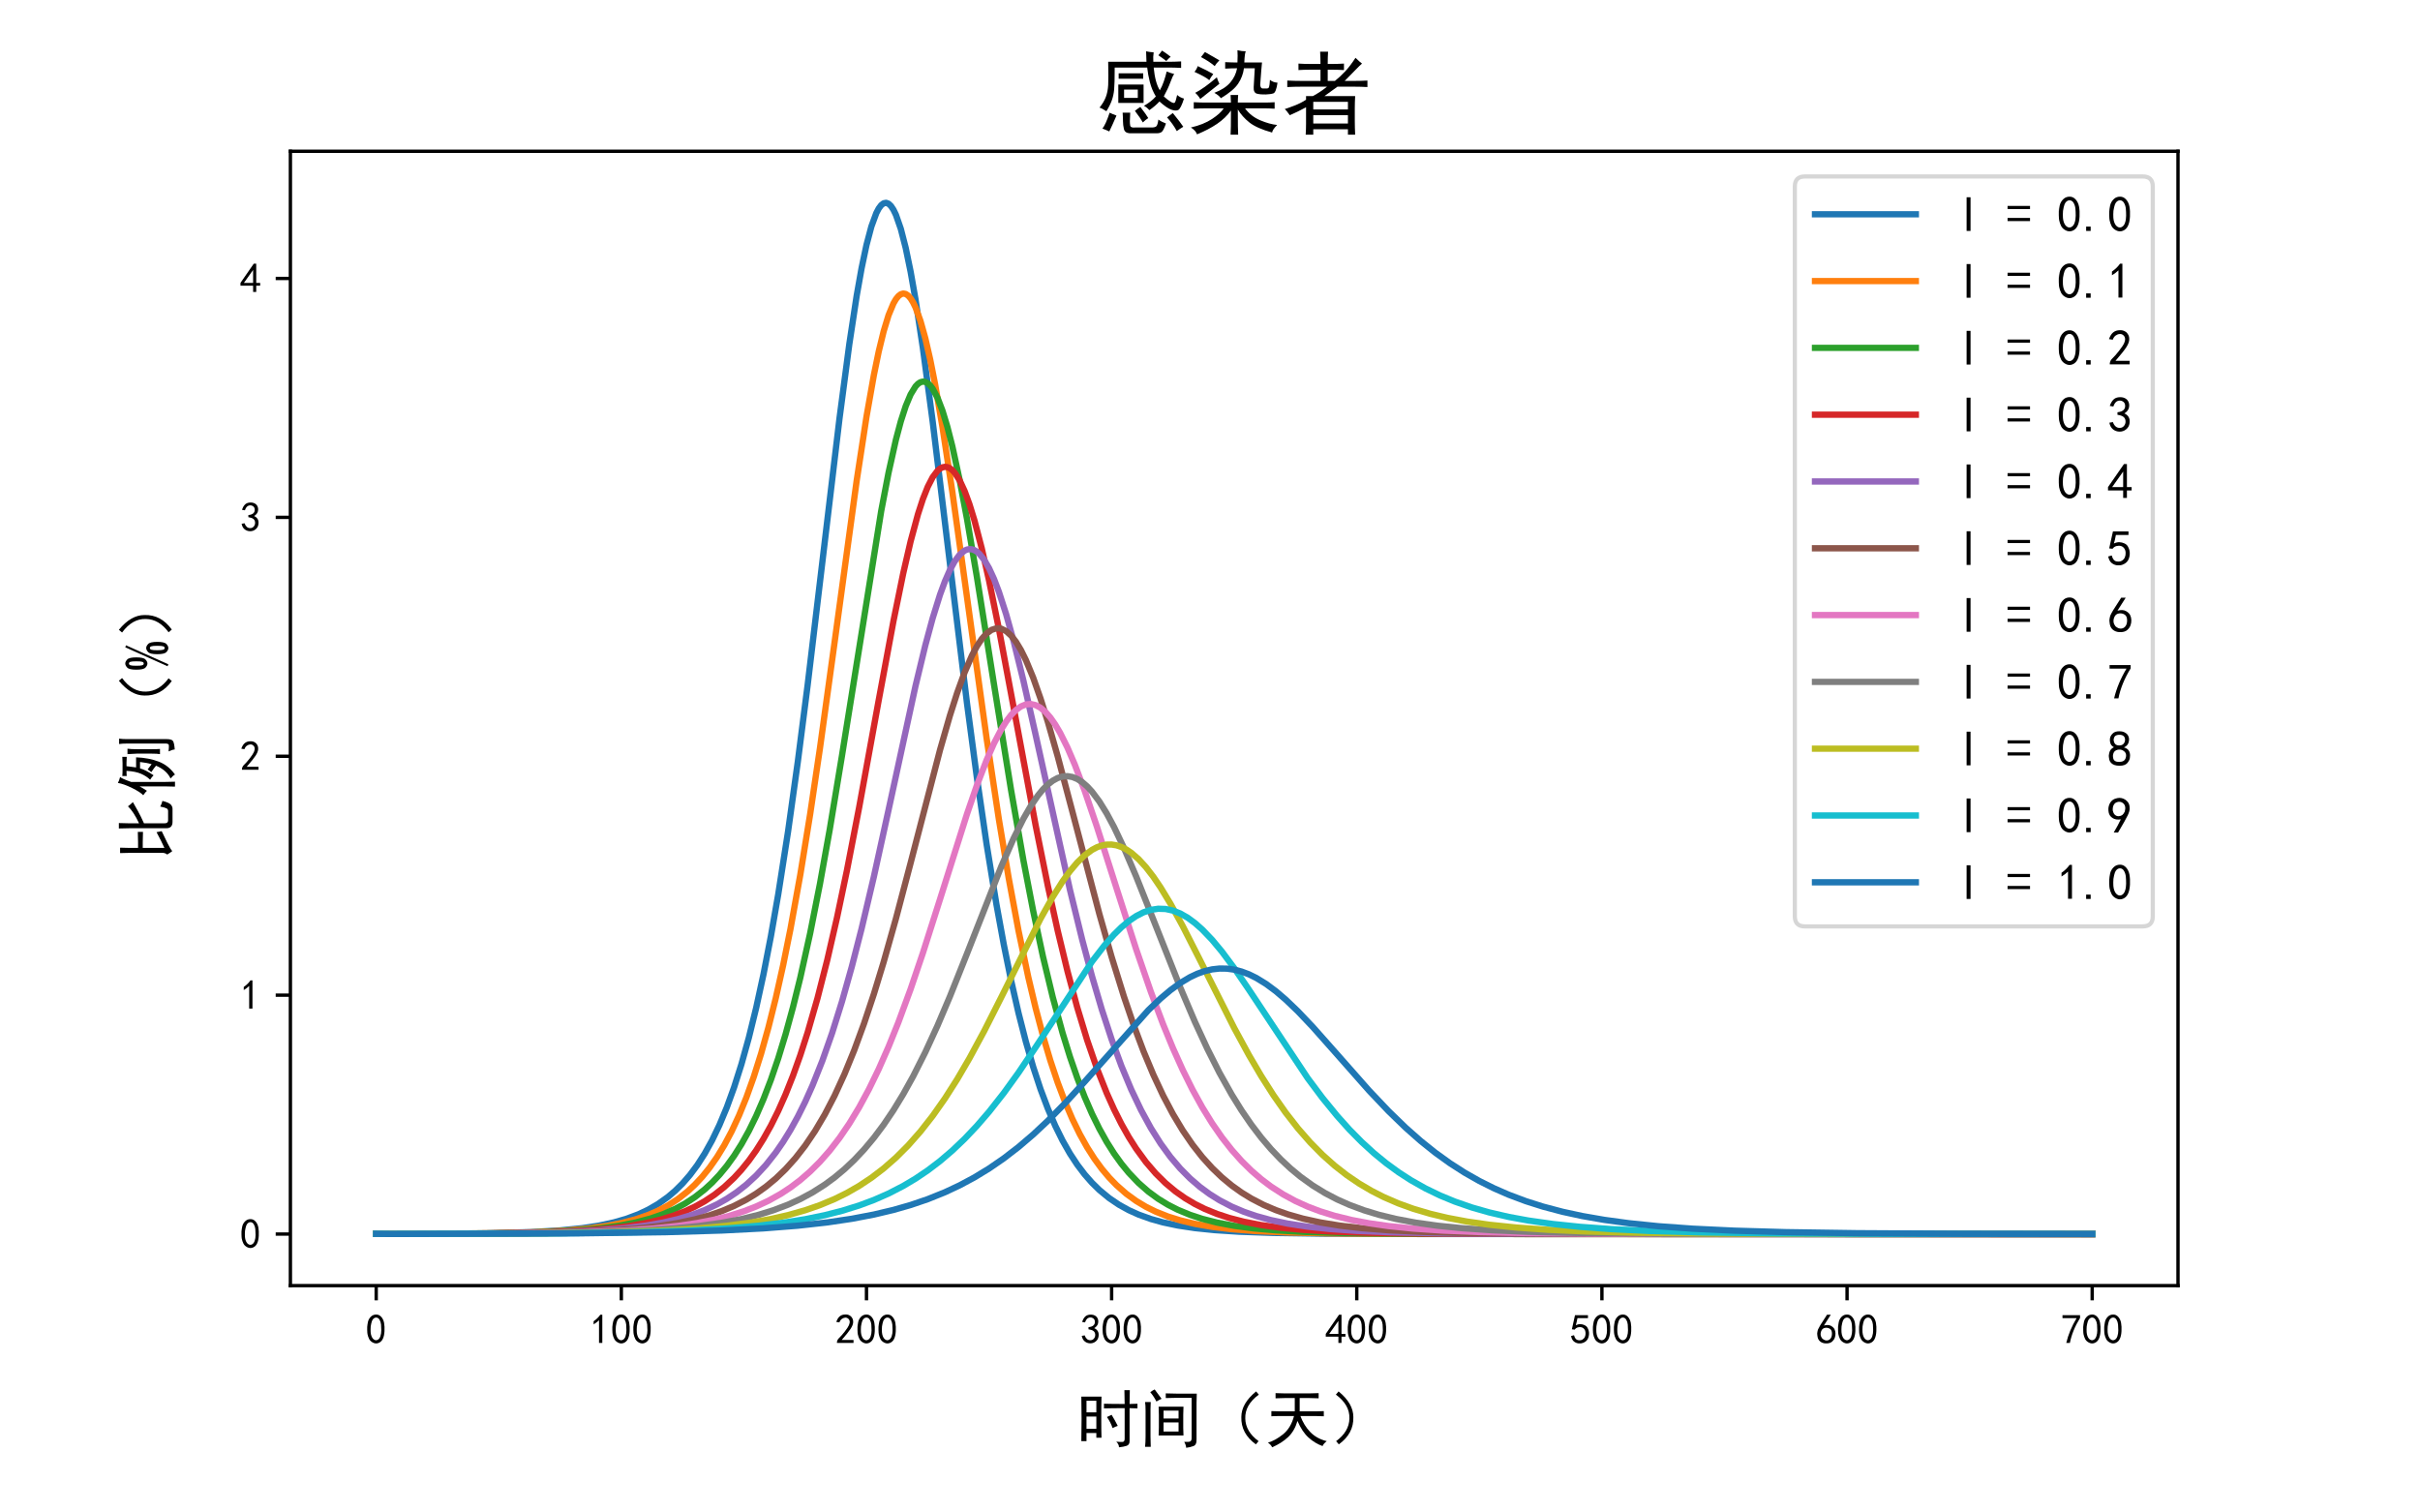 <?xml version="1.0" encoding="utf-8" standalone="no"?>
<!DOCTYPE svg PUBLIC "-//W3C//DTD SVG 1.1//EN"
  "http://www.w3.org/Graphics/SVG/1.1/DTD/svg11.dtd">
<!-- Created with matplotlib (https://matplotlib.org/) -->
<svg height="360pt" version="1.1" viewBox="0 0 576 360" width="576pt" xmlns="http://www.w3.org/2000/svg" xmlns:xlink="http://www.w3.org/1999/xlink">
 <defs>
  <style type="text/css">
*{stroke-linecap:butt;stroke-linejoin:round;}
  </style>
 </defs>
 <g id="figure_1">
  <g id="patch_1">
   <path d="M 0 360 
L 576 360 
L 576 0 
L 0 0 
z
" style="fill:#ffffff;"/>
  </g>
  <g id="axes_1">
   <g id="patch_2">
    <path d="M 69.12 306 
L 518.4 306 
L 518.4 36 
L 69.12 36 
z
" style="fill:#ffffff;"/>
   </g>
   <g id="matplotlib.axis_1">
    <g id="xtick_1">
     <g id="line2d_1">
      <defs>
       <path d="M 0 0 
L 0 3.5 
" id="mc5382dcbe6" style="stroke:#000000;stroke-width:0.8;"/>
      </defs>
      <g>
       <use style="stroke:#000000;stroke-width:0.8;" x="89.542" xlink:href="#mc5382dcbe6" y="306"/>
      </g>
     </g>
     <g id="text_1">
      <!-- 0 -->
      <defs>
       <path d="M 3.125 29.297 
Q 3.906 50 6.438 56.047 
Q 8.984 62.109 13.672 66.016 
Q 18.359 69.922 25.188 69.922 
Q 32.031 69.922 37.109 64.25 
Q 42.188 58.594 43.75 50 
Q 45.312 41.406 44.719 30.266 
Q 44.141 19.141 40.812 12.109 
Q 37.5 5.078 30.859 2.344 
Q 24.219 -0.391 17.578 2.922 
Q 10.938 6.25 8.203 11.719 
Q 5.469 17.188 4.297 23.234 
Q 3.125 29.297 3.906 50 
z
M 12.891 52.734 
Q 10.547 31.25 12.5 22.844 
Q 14.453 14.453 18.938 10.938 
Q 23.438 7.422 28.125 9.562 
Q 32.812 11.719 34.953 18.156 
Q 37.109 24.609 37.109 32.219 
Q 37.109 39.844 36.516 46.094 
Q 35.938 52.344 33 57.422 
Q 30.078 62.5 25.188 62.688 
Q 20.312 62.891 16.594 57.812 
Q 12.891 52.734 10.547 31.25 
z
" id="SimHei-48"/>
      </defs>
      <g transform="translate(87.042 319.875)scale(0.1 -0.1)">
       <use xlink:href="#SimHei-48"/>
      </g>
     </g>
    </g>
    <g id="xtick_2">
     <g id="line2d_2">
      <g>
       <use style="stroke:#000000;stroke-width:0.8;" x="147.89" xlink:href="#mc5382dcbe6" y="306"/>
      </g>
     </g>
     <g id="text_2">
      <!-- 100 -->
      <defs>
       <path d="M 21.875 56.25 
Q 16.797 51.172 8.984 46.484 
L 8.984 53.906 
Q 18.75 60.547 25 69.531 
L 29.688 69.531 
L 29.688 2.344 
L 21.875 2.344 
z
" id="SimHei-49"/>
      </defs>
      <g transform="translate(140.39 319.875)scale(0.1 -0.1)">
       <use xlink:href="#SimHei-49"/>
       <use x="50" xlink:href="#SimHei-48"/>
       <use x="100" xlink:href="#SimHei-48"/>
      </g>
     </g>
    </g>
    <g id="xtick_3">
     <g id="line2d_3">
      <g>
       <use style="stroke:#000000;stroke-width:0.8;" x="206.238" xlink:href="#mc5382dcbe6" y="306"/>
      </g>
     </g>
     <g id="text_3">
      <!-- 200 -->
      <defs>
       <path d="M 4.688 3.906 
Q 5.078 9.766 10.156 14.453 
Q 15.234 19.141 23.047 29.094 
Q 30.859 39.062 33.203 44.531 
Q 35.547 50 34.953 53.906 
Q 34.375 57.812 31.25 60.344 
Q 28.125 62.891 24.016 62.5 
Q 19.922 62.109 16.203 59.375 
Q 12.5 56.641 10.547 51.172 
L 3.125 52.344 
Q 6.25 61.328 11.125 65.422 
Q 16.016 69.531 22.656 69.922 
Q 26.562 70.312 29.688 69.719 
Q 32.812 69.141 36.125 66.984 
Q 39.453 64.844 41.594 60.547 
Q 43.75 56.25 43.156 50.188 
Q 42.578 44.141 37.109 35.734 
Q 31.641 27.344 16.016 9.375 
L 44.141 9.375 
L 44.141 2.344 
L 4.688 2.344 
z
" id="SimHei-50"/>
      </defs>
      <g transform="translate(198.738 319.875)scale(0.1 -0.1)">
       <use xlink:href="#SimHei-50"/>
       <use x="50" xlink:href="#SimHei-48"/>
       <use x="100" xlink:href="#SimHei-48"/>
      </g>
     </g>
    </g>
    <g id="xtick_4">
     <g id="line2d_4">
      <g>
       <use style="stroke:#000000;stroke-width:0.8;" x="264.586" xlink:href="#mc5382dcbe6" y="306"/>
      </g>
     </g>
     <g id="text_4">
      <!-- 300 -->
      <defs>
       <path d="M 3.906 19.141 
L 10.938 20.312 
Q 12.5 15.234 16.016 11.906 
Q 19.531 8.594 24.797 8.781 
Q 30.078 8.984 33.203 13.078 
Q 36.328 17.188 35.938 22.453 
Q 35.547 27.734 31.828 30.656 
Q 28.125 33.594 19.922 34.766 
L 19.922 39.844 
Q 28.125 40.625 31.828 44.141 
Q 35.547 47.656 35.156 53.312 
Q 34.766 58.984 30.078 61.516 
Q 25.391 64.062 20.109 62.109 
Q 14.844 60.156 11.719 51.172 
L 4.688 52.344 
Q 7.031 59.375 11.125 64.062 
Q 15.234 68.75 22.266 69.531 
Q 29.297 70.312 34.562 67.766 
Q 39.844 65.234 41.984 59.953 
Q 44.141 54.688 42.578 48.438 
Q 41.016 42.188 33.594 37.5 
Q 39.062 35.156 41.984 30.469 
Q 44.922 25.781 43.938 18.156 
Q 42.969 10.547 37.109 5.859 
Q 31.25 1.172 23.828 1.359 
Q 16.406 1.562 10.938 6.047 
Q 5.469 10.547 3.906 19.141 
z
" id="SimHei-51"/>
      </defs>
      <g transform="translate(257.086 319.875)scale(0.1 -0.1)">
       <use xlink:href="#SimHei-51"/>
       <use x="50" xlink:href="#SimHei-48"/>
       <use x="100" xlink:href="#SimHei-48"/>
      </g>
     </g>
    </g>
    <g id="xtick_5">
     <g id="line2d_5">
      <g>
       <use style="stroke:#000000;stroke-width:0.8;" x="322.934" xlink:href="#mc5382dcbe6" y="306"/>
      </g>
     </g>
     <g id="text_5">
      <!-- 400 -->
      <defs>
       <path d="M 31.25 17.188 
L 1.172 17.188 
L 1.172 23.828 
L 32.812 69.531 
L 38.672 69.531 
L 38.672 23.828 
L 48.047 23.828 
L 48.047 17.188 
L 38.672 17.188 
L 38.672 2.344 
L 31.25 2.344 
z
M 31.25 23.828 
L 31.25 54.688 
L 9.375 23.828 
z
" id="SimHei-52"/>
      </defs>
      <g transform="translate(315.434 319.875)scale(0.1 -0.1)">
       <use xlink:href="#SimHei-52"/>
       <use x="50" xlink:href="#SimHei-48"/>
       <use x="100" xlink:href="#SimHei-48"/>
      </g>
     </g>
    </g>
    <g id="xtick_6">
     <g id="line2d_6">
      <g>
       <use style="stroke:#000000;stroke-width:0.8;" x="381.282" xlink:href="#mc5382dcbe6" y="306"/>
      </g>
     </g>
     <g id="text_6">
      <!-- 500 -->
      <defs>
       <path d="M 8.594 20.703 
Q 11.328 10.156 17.969 8.984 
Q 24.609 7.812 28.703 10.344 
Q 32.812 12.891 34.562 16.984 
Q 36.328 21.094 36.125 26.172 
Q 35.938 31.25 33.391 34.766 
Q 30.859 38.281 26.953 39.453 
Q 23.047 40.625 18.156 39.453 
Q 13.281 38.281 10.156 33.984 
L 3.516 34.766 
Q 4.297 37.109 10.938 68.359 
L 41.797 68.359 
L 41.797 61.328 
L 16.797 61.328 
Q 14.844 50.781 12.891 44.531 
Q 18.75 47.266 23.828 47.062 
Q 28.906 46.875 33.594 44.719 
Q 38.281 42.578 40.422 38.859 
Q 42.578 35.156 43.547 31.438 
Q 44.531 27.734 44.328 23.438 
Q 44.141 19.141 42.578 14.641 
Q 41.016 10.156 37.891 7.219 
Q 34.766 4.297 30.266 2.531 
Q 25.781 0.781 19.922 1.172 
Q 14.062 1.562 8.781 5.469 
Q 3.516 9.375 1.562 18.75 
z
" id="SimHei-53"/>
      </defs>
      <g transform="translate(373.782 319.875)scale(0.1 -0.1)">
       <use xlink:href="#SimHei-53"/>
       <use x="50" xlink:href="#SimHei-48"/>
       <use x="100" xlink:href="#SimHei-48"/>
      </g>
     </g>
    </g>
    <g id="xtick_7">
     <g id="line2d_7">
      <g>
       <use style="stroke:#000000;stroke-width:0.8;" x="439.63" xlink:href="#mc5382dcbe6" y="306"/>
      </g>
     </g>
     <g id="text_7">
      <!-- 600 -->
      <defs>
       <path d="M 3.516 19.531 
Q 4.297 30.859 6.047 34.766 
Q 7.812 38.672 11.328 44.531 
L 27.344 69.531 
L 36.328 69.531 
L 19.922 43.75 
Q 30.469 46.484 36.719 42.969 
Q 42.969 39.453 45.109 34.953 
Q 47.266 30.469 47.453 25.188 
Q 47.656 19.922 45.891 14.844 
Q 44.141 9.766 39.641 5.656 
Q 35.156 1.562 27.141 1.172 
Q 19.141 0.781 13.469 4.094 
Q 7.812 7.422 5.656 13.469 
Q 3.516 19.531 4.297 30.859 
z
M 12.5 16.016 
Q 19.531 8.594 25.391 8.203 
Q 31.25 7.812 35.156 12.109 
Q 39.062 16.406 39.062 24.609 
Q 39.062 32.812 34.172 35.938 
Q 29.297 39.062 23.234 38.281 
Q 17.188 37.5 14.453 32.422 
Q 11.719 27.344 12.109 21.672 
Q 12.5 16.016 19.531 8.594 
z
" id="SimHei-54"/>
      </defs>
      <g transform="translate(432.13 319.875)scale(0.1 -0.1)">
       <use xlink:href="#SimHei-54"/>
       <use x="50" xlink:href="#SimHei-48"/>
       <use x="100" xlink:href="#SimHei-48"/>
      </g>
     </g>
    </g>
    <g id="xtick_8">
     <g id="line2d_8">
      <g>
       <use style="stroke:#000000;stroke-width:0.8;" x="497.978" xlink:href="#mc5382dcbe6" y="306"/>
      </g>
     </g>
     <g id="text_8">
      <!-- 700 -->
      <defs>
       <path d="M 13.281 2.344 
Q 20.312 32.031 37.891 61.328 
L 4.297 61.328 
L 4.297 68.359 
L 46.094 68.359 
L 46.094 61.719 
Q 27.734 32.031 21.875 2.344 
L 13.281 2.344 
z
" id="SimHei-55"/>
      </defs>
      <g transform="translate(490.478 319.875)scale(0.1 -0.1)">
       <use xlink:href="#SimHei-55"/>
       <use x="50" xlink:href="#SimHei-48"/>
       <use x="100" xlink:href="#SimHei-48"/>
      </g>
     </g>
    </g>
    <g id="text_9">
     <!-- 时间（天） -->
     <defs>
      <path d="M 39.453 71.484 
Q 39.062 57.422 39.062 37.5 
Q 39.062 17.578 39.453 6.25 
L 31.25 6.25 
L 31.25 13.672 
L 15.625 13.672 
L 15.625 0.781 
L 7.422 0.781 
Q 7.812 18.75 7.812 36.719 
Q 7.812 55.078 7.422 71.484 
L 39.453 71.484 
z
M 76.172 59.766 
Q 76.172 71.484 75.781 81.641 
L 84.375 81.641 
Q 83.984 71.484 83.984 59.766 
Q 89.844 59.766 96.484 60.156 
L 96.484 52.734 
Q 89.844 53.125 83.984 53.125 
L 83.984 0.781 
Q 83.984 -5.078 79.297 -6.641 
Q 74.609 -8.203 67.188 -8.984 
Q 67.188 -4.297 62.891 0 
Q 70.312 -0.781 73.234 -0.391 
Q 76.172 0 76.172 4.688 
L 76.172 53.125 
Q 56.641 53.125 43.359 52.734 
L 43.359 60.156 
Q 55.859 59.766 76.172 59.766 
z
M 31.25 20.312 
L 31.25 39.844 
L 15.625 39.844 
L 15.625 20.312 
z
M 31.25 46.484 
L 31.25 64.844 
L 15.625 64.844 
L 15.625 46.484 
z
M 55.469 42.578 
Q 60.547 34.375 65.234 25 
Q 61.328 23.828 57.031 21.484 
Q 53.906 30.859 48.047 39.062 
Q 51.562 40.625 55.469 42.578 
z
" id="SimHei-26102"/>
      <path d="M 69.531 55.469 
Q 69.141 48.047 69.141 42.578 
L 69.141 21.875 
Q 69.141 16.797 69.531 9.766 
L 30.078 9.766 
Q 30.469 16.797 30.469 22.266 
L 30.469 42.578 
Q 30.469 48.047 30.078 55.469 
L 69.531 55.469 
z
M 90.625 76.172 
Q 90.234 68.75 90.234 61.328 
L 90.234 3.906 
Q 90.625 -5.078 85.344 -7.031 
Q 80.078 -8.984 73.828 -9.766 
Q 73.438 -5.078 70.703 -0.391 
Q 78.125 -0.781 80.266 0.391 
Q 82.422 1.562 82.422 5.469 
L 82.422 69.531 
L 58.984 69.531 
Q 49.609 69.531 41.406 69.141 
L 41.406 76.562 
Q 49.609 76.172 58.984 76.172 
z
M 8.594 -8.203 
Q 9.375 -0.391 9.375 8.203 
L 9.375 49.219 
Q 9.375 57.422 8.594 62.891 
L 17.578 62.891 
Q 17.188 57.031 17.188 51.562 
L 17.188 7.812 
Q 17.188 0 17.578 -8.203 
z
M 61.719 16.016 
L 61.719 30.469 
L 37.891 30.469 
L 37.891 16.016 
z
M 61.719 36.719 
L 61.719 49.219 
L 37.891 49.219 
L 37.891 36.719 
z
M 23.828 82.812 
Q 27.344 78.125 34.766 67.969 
Q 30.469 66.016 26.562 63.672 
Q 22.656 71.484 16.797 78.516 
Q 21.094 81.641 23.828 82.812 
z
" id="SimHei-38388"/>
      <path d="M 84.766 79.688 
L 89.062 74.609 
Q 66.797 58.203 67.578 36.719 
Q 67.969 16.016 88.672 0.781 
L 84.375 -4.297 
Q 60.547 12.891 61.328 39.062 
Q 61.328 60.547 84.766 79.688 
z
" id="SimHei-65288"/>
      <path d="M 69.922 76.562 
Q 76.953 76.562 83.984 76.953 
L 83.984 68.75 
Q 76.953 69.141 69.922 69.141 
L 53.906 69.141 
L 53.906 48.047 
L 78.906 48.047 
Q 86.328 48.047 92.188 48.438 
L 92.188 40.234 
Q 86.719 40.625 79.297 40.625 
L 55.078 40.625 
Q 60.547 25.781 70.703 15.234 
Q 80.859 4.688 96.875 0.781 
Q 91.406 -3.516 90.234 -7.031 
Q 78.125 -2.734 67.969 6.438 
Q 57.812 15.625 50.391 32.812 
Q 45.703 16.797 35.547 7.219 
Q 25.391 -2.344 10.156 -8.984 
Q 8.594 -5.078 3.516 -1.562 
Q 14.844 1.562 27.344 11.516 
Q 39.844 21.484 44.922 40.625 
L 23.438 40.625 
Q 14.844 40.625 8.984 40.234 
L 8.984 48.438 
Q 15.234 48.047 23.438 48.047 
L 46.094 48.047 
L 46.094 69.141 
L 29.688 69.141 
Q 21.484 69.141 15.625 68.75 
L 15.625 76.953 
Q 21.875 76.562 29.688 76.562 
z
" id="SimHei-22825"/>
      <path d="M 15.625 79.688 
Q 39.062 60.547 39.062 39.062 
Q 39.844 12.891 16.016 -4.297 
L 11.719 0.781 
Q 32.422 16.016 32.812 36.719 
Q 33.594 58.203 11.328 74.609 
L 15.625 79.688 
z
" id="SimHei-65289"/>
     </defs>
     <g transform="translate(256.26 343.137)scale(0.15 -0.15)">
      <use xlink:href="#SimHei-26102"/>
      <use x="100" xlink:href="#SimHei-38388"/>
      <use x="200" xlink:href="#SimHei-65288"/>
      <use x="300" xlink:href="#SimHei-22825"/>
      <use x="400" xlink:href="#SimHei-65289"/>
     </g>
    </g>
   </g>
   <g id="matplotlib.axis_2">
    <g id="ytick_1">
     <g id="line2d_9">
      <defs>
       <path d="M 0 0 
L -3.5 0 
" id="m0f8a2dc949" style="stroke:#000000;stroke-width:0.8;"/>
      </defs>
      <g>
       <use style="stroke:#000000;stroke-width:0.8;" x="69.12" xlink:href="#m0f8a2dc949" y="293.727"/>
      </g>
     </g>
     <g id="text_10">
      <!-- 0 -->
      <g transform="translate(57.12 297.165)scale(0.1 -0.1)">
       <use xlink:href="#SimHei-48"/>
      </g>
     </g>
    </g>
    <g id="ytick_2">
     <g id="line2d_10">
      <g>
       <use style="stroke:#000000;stroke-width:0.8;" x="69.12" xlink:href="#m0f8a2dc949" y="236.865"/>
      </g>
     </g>
     <g id="text_11">
      <!-- 1 -->
      <g transform="translate(57.12 240.303)scale(0.1 -0.1)">
       <use xlink:href="#SimHei-49"/>
      </g>
     </g>
    </g>
    <g id="ytick_3">
     <g id="line2d_11">
      <g>
       <use style="stroke:#000000;stroke-width:0.8;" x="69.12" xlink:href="#m0f8a2dc949" y="180.003"/>
      </g>
     </g>
     <g id="text_12">
      <!-- 2 -->
      <g transform="translate(57.12 183.441)scale(0.1 -0.1)">
       <use xlink:href="#SimHei-50"/>
      </g>
     </g>
    </g>
    <g id="ytick_4">
     <g id="line2d_12">
      <g>
       <use style="stroke:#000000;stroke-width:0.8;" x="69.12" xlink:href="#m0f8a2dc949" y="123.141"/>
      </g>
     </g>
     <g id="text_13">
      <!-- 3 -->
      <g transform="translate(57.12 126.578)scale(0.1 -0.1)">
       <use xlink:href="#SimHei-51"/>
      </g>
     </g>
    </g>
    <g id="ytick_5">
     <g id="line2d_13">
      <g>
       <use style="stroke:#000000;stroke-width:0.8;" x="69.12" xlink:href="#m0f8a2dc949" y="66.279"/>
      </g>
     </g>
     <g id="text_14">
      <!-- 4 -->
      <g transform="translate(57.12 69.716)scale(0.1 -0.1)">
       <use xlink:href="#SimHei-52"/>
      </g>
     </g>
    </g>
    <g id="text_15">
     <!-- 比例（%） -->
     <defs>
      <path d="M 58.984 79.688 
Q 58.594 71.484 58.594 64.062 
L 58.594 47.656 
Q 76.953 56.25 85.547 65.234 
Q 88.672 60.938 92.188 57.422 
Q 87.5 54.688 78.703 49.797 
Q 69.922 44.922 58.594 39.844 
L 58.594 7.031 
Q 58.594 1.562 63.281 1.562 
L 78.125 1.562 
Q 80.859 1.562 82.219 3.906 
Q 83.594 6.25 85.156 14.062 
Q 88.281 12.109 94.141 10.547 
Q 91.406 0 88.281 -2.734 
Q 85.156 -5.469 81.641 -5.469 
L 60.938 -5.469 
Q 50.781 -5.469 50.781 4.297 
L 50.781 62.5 
Q 50.781 71.094 50.391 79.688 
L 58.984 79.688 
z
M 19.922 77.734 
Q 19.531 71.484 19.531 62.5 
L 19.531 49.219 
L 28.906 49.219 
Q 36.328 49.219 44.922 49.609 
L 44.922 41.406 
Q 36.328 41.797 28.906 41.797 
L 19.531 41.797 
L 19.531 7.422 
Q 25.781 10.156 30.656 12.688 
Q 35.547 15.234 44.531 19.922 
Q 45.312 14.844 46.094 11.719 
Q 37.109 7.422 27.531 2.734 
Q 17.969 -1.953 14.453 -5.078 
Q 11.719 -1.562 8.984 3.125 
Q 10.938 4.688 11.719 9.375 
L 11.719 61.719 
Q 11.719 71.094 11.328 77.734 
L 19.922 77.734 
z
" id="SimHei-27604"/>
      <path d="M 53.906 73.828 
Q 59.766 73.828 64.062 74.219 
L 64.062 67.188 
Q 59.766 67.578 54.688 67.578 
L 49.219 67.578 
Q 48.828 62.891 47.266 52.344 
L 63.281 52.344 
Q 62.5 32.031 56.438 16.406 
Q 50.391 0.781 35.938 -9.375 
Q 34.375 -6.25 29.688 -2.344 
Q 42.969 3.906 50 20.703 
Q 46.484 23.828 39.844 28.125 
Q 42.188 31.25 44.141 33.984 
Q 50 29.297 52.344 27.734 
Q 54.688 35.156 55.859 46.094 
L 45.703 46.094 
Q 43.75 37.891 34.766 24.609 
Q 31.641 27.734 27.734 30.078 
Q 33.203 35.547 37.109 44.328 
Q 41.016 53.125 41.797 67.578 
Q 35.938 67.578 33.594 67.188 
L 33.594 74.219 
Q 37.5 73.828 43.75 73.828 
z
M 32.031 77.734 
Q 29.297 74.609 24.219 60.156 
L 24.219 7.422 
Q 24.219 -0.391 24.609 -9.375 
L 16.797 -9.375 
Q 17.188 -1.172 17.188 6.641 
L 17.188 46.875 
Q 14.844 42.188 10.156 35.156 
Q 8.594 37.109 3.125 41.016 
Q 8.203 45.703 14.641 58.781 
Q 21.094 71.875 22.656 81.25 
Q 25.781 79.297 32.031 77.734 
z
M 92.969 79.297 
Q 92.188 74.609 92.188 67.188 
L 92.188 3.906 
Q 92.188 -4.297 89.062 -6.25 
Q 85.938 -8.203 75.781 -8.984 
Q 75.391 -4.688 72.656 0.781 
Q 80.859 0 82.812 0.391 
Q 84.766 0.781 85.156 4.688 
L 85.156 66.797 
Q 85.156 74.219 84.375 79.297 
L 92.969 79.297 
z
M 76.953 66.016 
Q 76.172 60.547 76.172 50.781 
L 76.172 28.125 
Q 76.172 18.75 76.562 14.453 
L 68.359 14.453 
Q 69.141 18.75 69.141 27.734 
L 69.141 51.172 
Q 68.75 60.156 68.359 66.016 
L 76.953 66.016 
z
" id="SimHei-20363"/>
      <path d="M 21.875 51.953 
Q 21.875 40.625 18.547 37.5 
Q 15.234 34.375 12.109 34.375 
Q 8.984 34.375 5.656 37.5 
Q 2.344 40.625 2.344 51.953 
Q 2.344 63.281 5.656 66.406 
Q 8.984 69.531 12.109 69.531 
Q 15.234 69.531 18.547 66.406 
Q 21.875 63.281 21.875 51.953 
z
M 41.016 68.359 
L 10.938 1.172 
L 7.812 2.344 
L 37.891 69.531 
z
M 46.484 18.75 
Q 46.484 7.422 43.156 4.297 
Q 39.844 1.172 36.719 1.172 
Q 33.594 1.172 30.266 4.297 
Q 26.953 7.422 26.953 18.75 
Q 26.953 30.078 30.266 33.203 
Q 33.594 36.328 36.719 36.328 
Q 39.844 36.328 43.156 33.203 
Q 46.484 30.078 46.484 18.75 
z
M 15.625 51.953 
Q 15.625 58.984 14.844 61.328 
Q 14.062 63.672 12.109 63.672 
Q 10.156 63.672 9.375 61.328 
Q 8.594 58.984 8.594 51.953 
Q 8.594 44.922 9.375 42.578 
Q 10.156 40.234 12.109 40.234 
Q 14.062 40.234 14.844 42.578 
Q 15.625 44.922 15.625 51.953 
z
M 40.234 18.75 
Q 40.234 25.781 39.453 28.125 
Q 38.672 30.469 36.719 30.469 
Q 34.766 30.469 33.984 28.125 
Q 33.203 25.781 33.203 18.75 
Q 33.203 11.719 33.984 9.375 
Q 34.766 7.031 36.719 7.031 
Q 38.672 7.031 39.453 9.375 
Q 40.234 11.719 40.234 18.75 
z
" id="SimHei-37"/>
     </defs>
     <g transform="translate(40.245 204.75)rotate(-90)scale(0.15 -0.15)">
      <use xlink:href="#SimHei-27604"/>
      <use x="100" xlink:href="#SimHei-20363"/>
      <use x="200" xlink:href="#SimHei-65288"/>
      <use x="300" xlink:href="#SimHei-37"/>
      <use x="350" xlink:href="#SimHei-65289"/>
     </g>
    </g>
   </g>
   <g id="line2d_14">
    <path clip-path="url(#p549bc0d47b)" d="M 89.542 293.67 
L 93.043 293.706 
L 115.798 293.551 
L 126.301 293.268 
L 133.303 292.86 
L 138.554 292.33 
L 142.639 291.703 
L 146.139 290.948 
L 149.057 290.11 
L 151.974 289.02 
L 154.308 287.919 
L 156.642 286.565 
L 158.976 284.902 
L 160.726 283.41 
L 162.477 281.673 
L 164.227 279.653 
L 165.978 277.306 
L 167.728 274.585 
L 169.479 271.434 
L 171.229 267.796 
L 172.98 263.606 
L 174.73 258.793 
L 176.48 253.286 
L 178.231 247.009 
L 179.981 239.891 
L 181.732 231.863 
L 183.482 222.867 
L 185.233 212.864 
L 187.567 197.936 
L 189.9 181.254 
L 192.234 163.032 
L 195.735 133.755 
L 199.82 99.55 
L 202.154 81.887 
L 203.904 70.398 
L 205.071 63.838 
L 206.238 58.303 
L 207.405 53.903 
L 208.572 50.726 
L 209.155 49.618 
L 209.739 48.837 
L 210.322 48.388 
L 210.906 48.273 
L 211.489 48.491 
L 212.073 49.042 
L 212.656 49.922 
L 213.24 51.126 
L 214.407 54.476 
L 215.574 59.02 
L 216.741 64.662 
L 217.908 71.289 
L 219.658 82.796 
L 221.992 100.342 
L 225.493 129.162 
L 230.161 167.394 
L 232.495 184.94 
L 234.828 200.936 
L 237.162 215.219 
L 238.913 224.785 
L 240.663 233.391 
L 242.414 241.08 
L 244.164 247.908 
L 245.915 253.941 
L 247.665 259.248 
L 249.415 263.897 
L 251.166 267.958 
L 252.916 271.495 
L 254.667 274.567 
L 256.417 277.231 
L 258.168 279.535 
L 259.918 281.527 
L 261.669 283.245 
L 264.002 285.173 
L 266.336 286.751 
L 268.67 288.042 
L 271.004 289.096 
L 273.922 290.145 
L 276.839 290.958 
L 280.34 291.695 
L 284.424 292.312 
L 289.092 292.791 
L 294.927 293.169 
L 303.096 293.457 
L 315.349 293.636 
L 339.271 293.716 
L 464.136 293.727 
L 497.978 293.727 
L 497.978 293.727 
" style="fill:none;stroke:#1f77b4;stroke-linecap:square;stroke-width:1.5;"/>
   </g>
   <g id="line2d_15">
    <path clip-path="url(#p549bc0d47b)" d="M 89.542 293.67 
L 93.043 293.706 
L 116.965 293.55 
L 127.468 293.285 
L 134.47 292.914 
L 139.721 292.443 
L 144.389 291.801 
L 147.89 291.118 
L 151.391 290.194 
L 154.308 289.181 
L 156.642 288.168 
L 158.976 286.933 
L 161.31 285.428 
L 163.644 283.599 
L 165.394 281.974 
L 167.145 280.097 
L 168.895 277.932 
L 170.646 275.438 
L 172.396 272.57 
L 174.146 269.281 
L 175.897 265.516 
L 177.647 261.22 
L 179.398 256.334 
L 181.148 250.799 
L 182.899 244.556 
L 184.649 237.55 
L 186.4 229.736 
L 188.15 221.079 
L 190.484 208.205 
L 192.818 193.849 
L 195.152 178.16 
L 198.653 152.814 
L 203.904 114.413 
L 206.238 99.189 
L 207.988 89.303 
L 209.155 83.649 
L 210.322 78.861 
L 211.489 75.028 
L 212.656 72.219 
L 213.24 71.215 
L 213.823 70.487 
L 214.407 70.035 
L 214.99 69.863 
L 215.574 69.971 
L 216.157 70.358 
L 216.741 71.022 
L 217.324 71.96 
L 217.908 73.165 
L 219.074 76.356 
L 220.241 80.531 
L 221.408 85.611 
L 222.575 91.502 
L 224.326 101.633 
L 226.66 116.975 
L 230.161 142.132 
L 234.828 175.717 
L 237.746 194.991 
L 240.08 208.96 
L 242.414 221.494 
L 244.748 232.565 
L 246.498 239.933 
L 248.249 246.54 
L 249.999 252.432 
L 251.749 257.663 
L 253.5 262.287 
L 255.25 266.362 
L 257.001 269.94 
L 258.751 273.076 
L 260.502 275.816 
L 262.252 278.207 
L 264.002 280.289 
L 265.753 282.099 
L 268.087 284.148 
L 270.421 285.843 
L 272.755 287.242 
L 275.089 288.396 
L 278.006 289.557 
L 280.923 290.467 
L 284.424 291.303 
L 288.509 292.012 
L 293.177 292.573 
L 299.011 293.024 
L 306.597 293.358 
L 317.099 293.576 
L 335.187 293.695 
L 391.201 293.727 
L 497.978 293.727 
L 497.978 293.727 
" style="fill:none;stroke:#ff7f0e;stroke-linecap:square;stroke-width:1.5;"/>
   </g>
   <g id="line2d_16">
    <path clip-path="url(#p549bc0d47b)" d="M 89.542 293.67 
L 93.043 293.706 
L 118.132 293.552 
L 129.218 293.286 
L 136.804 292.898 
L 142.639 292.381 
L 147.306 291.744 
L 151.391 290.947 
L 154.892 290.015 
L 157.809 289.006 
L 160.726 287.727 
L 163.06 286.464 
L 165.394 284.94 
L 167.728 283.106 
L 169.479 281.491 
L 171.229 279.64 
L 172.98 277.521 
L 174.73 275.099 
L 176.48 272.337 
L 178.231 269.193 
L 179.981 265.623 
L 181.732 261.582 
L 183.482 257.022 
L 185.233 251.898 
L 186.983 246.163 
L 188.734 239.778 
L 190.484 232.711 
L 192.818 222.192 
L 195.152 210.42 
L 197.486 197.465 
L 200.403 179.868 
L 209.739 121.642 
L 211.489 112.508 
L 213.24 104.66 
L 214.407 100.28 
L 215.574 96.669 
L 216.741 93.885 
L 217.908 91.978 
L 218.491 91.363 
L 219.074 90.978 
L 219.658 90.825 
L 220.241 90.903 
L 220.825 91.213 
L 221.408 91.752 
L 221.992 92.519 
L 223.159 94.716 
L 224.326 97.764 
L 225.493 101.61 
L 226.66 106.185 
L 228.41 114.25 
L 230.161 123.503 
L 232.495 137.172 
L 236.579 162.842 
L 240.663 188.117 
L 243.581 204.733 
L 245.915 216.816 
L 248.249 227.71 
L 250.582 237.392 
L 252.916 245.893 
L 254.667 251.536 
L 256.417 256.591 
L 258.168 261.101 
L 259.918 265.11 
L 261.669 268.662 
L 263.419 271.802 
L 265.169 274.568 
L 266.92 277.002 
L 268.67 279.139 
L 271.004 281.583 
L 273.338 283.629 
L 275.672 285.338 
L 278.006 286.762 
L 280.34 287.949 
L 283.257 289.155 
L 286.175 290.112 
L 289.676 291.001 
L 293.76 291.768 
L 298.428 292.385 
L 303.679 292.85 
L 310.681 293.23 
L 320.017 293.494 
L 334.604 293.656 
L 366.695 293.722 
L 497.978 293.727 
L 497.978 293.727 
" style="fill:none;stroke:#2ca02c;stroke-linecap:square;stroke-width:1.5;"/>
   </g>
   <g id="line2d_17">
    <path clip-path="url(#p549bc0d47b)" d="M 89.542 293.67 
L 93.043 293.706 
L 119.299 293.555 
L 130.969 293.294 
L 139.138 292.901 
L 144.972 292.416 
L 149.64 291.833 
L 153.725 291.114 
L 157.226 290.286 
L 160.143 289.402 
L 163.06 288.294 
L 165.394 287.21 
L 167.728 285.915 
L 170.062 284.369 
L 172.396 282.528 
L 174.73 280.339 
L 176.48 278.433 
L 178.231 276.27 
L 179.981 273.82 
L 181.732 271.049 
L 183.482 267.925 
L 185.233 264.411 
L 186.983 260.47 
L 188.734 256.067 
L 190.484 251.165 
L 192.234 245.735 
L 194.568 237.629 
L 196.902 228.5 
L 199.236 218.351 
L 201.57 207.24 
L 204.487 192.201 
L 209.155 166.627 
L 212.656 147.829 
L 214.99 136.421 
L 216.741 128.853 
L 218.491 122.39 
L 219.658 118.801 
L 220.825 115.85 
L 221.992 113.584 
L 223.159 112.037 
L 223.742 111.542 
L 224.326 111.234 
L 224.909 111.116 
L 225.493 111.186 
L 226.076 111.446 
L 226.66 111.893 
L 227.243 112.525 
L 228.41 114.335 
L 229.577 116.846 
L 230.744 120.014 
L 231.911 123.793 
L 233.662 130.475 
L 235.412 138.181 
L 237.746 149.649 
L 241.247 168.306 
L 246.498 196.444 
L 249.415 210.904 
L 251.749 221.518 
L 254.083 231.176 
L 256.417 239.844 
L 258.751 247.534 
L 261.085 254.29 
L 263.419 260.176 
L 265.169 264.066 
L 266.92 267.543 
L 268.67 270.644 
L 270.421 273.401 
L 272.755 276.599 
L 275.089 279.315 
L 277.423 281.617 
L 279.756 283.562 
L 282.09 285.202 
L 284.424 286.584 
L 286.758 287.745 
L 289.676 288.938 
L 292.593 289.896 
L 296.094 290.798 
L 300.178 291.588 
L 304.846 292.234 
L 310.097 292.731 
L 317.099 293.147 
L 325.851 293.433 
L 339.271 293.623 
L 363.778 293.712 
L 493.31 293.727 
L 497.978 293.727 
L 497.978 293.727 
" style="fill:none;stroke:#d62728;stroke-linecap:square;stroke-width:1.5;"/>
   </g>
   <g id="line2d_18">
    <path clip-path="url(#p549bc0d47b)" d="M 89.542 293.67 
L 93.043 293.707 
L 121.05 293.553 
L 133.303 293.291 
L 142.055 292.887 
L 148.473 292.368 
L 153.725 291.715 
L 157.809 290.998 
L 161.31 290.186 
L 164.811 289.136 
L 167.728 288.031 
L 170.646 286.666 
L 172.98 285.348 
L 175.313 283.792 
L 177.647 281.959 
L 179.981 279.802 
L 182.315 277.273 
L 184.649 274.315 
L 186.4 271.779 
L 188.15 268.941 
L 189.9 265.773 
L 191.651 262.248 
L 193.401 258.337 
L 195.735 252.481 
L 198.069 245.845 
L 200.403 238.393 
L 202.737 230.117 
L 205.071 221.043 
L 207.988 208.697 
L 211.489 192.785 
L 217.908 163.264 
L 220.241 153.595 
L 221.992 147.129 
L 223.742 141.533 
L 224.909 138.368 
L 226.076 135.705 
L 227.243 133.581 
L 228.41 132.026 
L 229.577 131.061 
L 230.161 130.805 
L 230.744 130.7 
L 231.328 130.748 
L 231.911 130.947 
L 232.495 131.297 
L 233.078 131.797 
L 234.245 133.237 
L 235.412 135.245 
L 236.579 137.791 
L 237.746 140.839 
L 239.496 146.258 
L 241.247 152.549 
L 243.581 161.992 
L 246.498 174.903 
L 254.667 211.791 
L 257.584 223.675 
L 259.918 232.37 
L 262.252 240.281 
L 264.586 247.395 
L 266.92 253.73 
L 269.254 259.322 
L 271.588 264.224 
L 273.922 268.495 
L 276.256 272.197 
L 278.59 275.391 
L 280.923 278.137 
L 283.257 280.491 
L 285.591 282.502 
L 287.925 284.218 
L 290.259 285.678 
L 293.177 287.199 
L 296.094 288.437 
L 299.011 289.443 
L 302.512 290.405 
L 306.597 291.259 
L 311.264 291.971 
L 316.516 292.531 
L 322.934 292.98 
L 331.103 293.316 
L 342.772 293.553 
L 361.444 293.683 
L 410.456 293.726 
L 497.978 293.727 
L 497.978 293.727 
" style="fill:none;stroke:#9467bd;stroke-linecap:square;stroke-width:1.5;"/>
   </g>
   <g id="line2d_19">
    <path clip-path="url(#p549bc0d47b)" d="M 89.542 293.67 
L 93.043 293.707 
L 122.217 293.562 
L 135.637 293.299 
L 144.389 292.931 
L 151.391 292.422 
L 156.642 291.837 
L 161.31 291.102 
L 165.394 290.231 
L 168.895 289.262 
L 171.813 288.255 
L 174.73 287.027 
L 177.647 285.532 
L 179.981 284.108 
L 182.315 282.446 
L 184.649 280.512 
L 186.983 278.266 
L 189.317 275.666 
L 191.651 272.664 
L 193.985 269.213 
L 196.319 265.264 
L 198.653 260.769 
L 200.987 255.685 
L 203.321 249.976 
L 205.654 243.622 
L 207.988 236.618 
L 210.322 228.99 
L 213.24 218.667 
L 216.741 205.407 
L 223.742 178.493 
L 226.076 170.378 
L 227.827 164.895 
L 229.577 160.078 
L 231.328 156.051 
L 232.495 153.859 
L 233.662 152.093 
L 234.828 150.776 
L 235.995 149.924 
L 237.162 149.548 
L 237.746 149.54 
L 238.329 149.651 
L 239.496 150.232 
L 240.663 151.282 
L 241.83 152.788 
L 242.997 154.728 
L 244.164 157.077 
L 245.915 161.304 
L 247.665 166.272 
L 249.415 171.853 
L 251.749 180.021 
L 255.25 193.202 
L 261.669 217.542 
L 264.586 227.778 
L 267.503 237.17 
L 269.837 244.002 
L 272.171 250.205 
L 274.505 255.784 
L 276.839 260.762 
L 279.173 265.172 
L 281.507 269.057 
L 283.841 272.46 
L 286.175 275.429 
L 288.509 278.01 
L 290.843 280.246 
L 293.177 282.178 
L 295.51 283.844 
L 297.844 285.277 
L 300.762 286.787 
L 303.679 288.033 
L 306.597 289.059 
L 310.097 290.052 
L 314.182 290.95 
L 318.85 291.713 
L 324.101 292.324 
L 330.519 292.827 
L 338.688 293.216 
L 349.774 293.49 
L 366.695 293.654 
L 401.704 293.721 
L 497.978 293.727 
L 497.978 293.727 
" style="fill:none;stroke:#8c564b;stroke-linecap:square;stroke-width:1.5;"/>
   </g>
   <g id="line2d_20">
    <path clip-path="url(#p549bc0d47b)" d="M 89.542 293.67 
L 93.043 293.707 
L 125.134 293.552 
L 139.138 293.284 
L 148.473 292.903 
L 155.475 292.415 
L 161.31 291.797 
L 165.978 291.101 
L 170.062 290.292 
L 173.563 289.406 
L 177.064 288.297 
L 179.981 287.164 
L 182.899 285.803 
L 185.816 284.171 
L 188.15 282.637 
L 190.484 280.871 
L 192.818 278.843 
L 195.152 276.52 
L 197.486 273.866 
L 199.82 270.848 
L 202.154 267.43 
L 204.487 263.577 
L 206.821 259.261 
L 209.155 254.458 
L 211.489 249.153 
L 213.823 243.35 
L 216.741 235.424 
L 219.658 226.839 
L 223.742 214.031 
L 230.161 193.74 
L 232.495 186.98 
L 234.828 180.907 
L 236.579 176.942 
L 238.329 173.583 
L 239.496 171.72 
L 240.663 170.183 
L 241.83 168.988 
L 242.997 168.148 
L 244.164 167.673 
L 245.331 167.567 
L 246.498 167.832 
L 247.665 168.465 
L 248.832 169.456 
L 249.999 170.794 
L 251.166 172.464 
L 252.333 174.446 
L 254.083 177.957 
L 255.834 182.038 
L 258.168 188.208 
L 261.085 196.767 
L 265.753 211.412 
L 270.421 225.922 
L 273.922 236.064 
L 276.839 243.806 
L 279.173 249.475 
L 281.507 254.658 
L 283.841 259.357 
L 286.175 263.586 
L 288.509 267.367 
L 290.843 270.729 
L 293.177 273.705 
L 295.51 276.328 
L 297.844 278.631 
L 300.178 280.647 
L 302.512 282.408 
L 305.43 284.292 
L 308.347 285.874 
L 311.264 287.198 
L 314.182 288.304 
L 317.683 289.391 
L 321.767 290.39 
L 325.851 291.162 
L 330.519 291.83 
L 336.354 292.427 
L 343.356 292.901 
L 352.108 293.26 
L 364.361 293.517 
L 384.199 293.669 
L 428.544 293.724 
L 497.978 293.727 
L 497.978 293.727 
" style="fill:none;stroke:#e377c2;stroke-linecap:square;stroke-width:1.5;"/>
   </g>
   <g id="line2d_21">
    <path clip-path="url(#p549bc0d47b)" d="M 89.542 293.67 
L 93.043 293.707 
L 127.468 293.554 
L 142.639 293.284 
L 153.141 292.878 
L 160.726 292.371 
L 166.561 291.784 
L 171.813 291.043 
L 176.48 290.156 
L 180.565 289.147 
L 184.066 288.063 
L 187.567 286.733 
L 190.484 285.398 
L 193.401 283.821 
L 196.319 281.963 
L 198.653 280.247 
L 200.987 278.3 
L 203.321 276.098 
L 205.654 273.616 
L 207.988 270.83 
L 210.322 267.717 
L 212.656 264.254 
L 214.99 260.426 
L 217.324 256.222 
L 220.241 250.438 
L 223.159 244.088 
L 226.076 237.232 
L 230.161 226.992 
L 238.329 206.212 
L 241.247 199.567 
L 243.581 194.887 
L 245.331 191.853 
L 247.082 189.296 
L 248.249 187.883 
L 249.415 186.719 
L 250.582 185.815 
L 251.749 185.181 
L 252.916 184.822 
L 254.083 184.741 
L 255.25 184.94 
L 256.417 185.415 
L 257.584 186.162 
L 258.751 187.173 
L 259.918 188.437 
L 261.669 190.78 
L 263.419 193.615 
L 265.169 196.88 
L 267.503 201.794 
L 270.421 208.612 
L 274.505 218.864 
L 280.923 235.04 
L 284.424 243.255 
L 287.342 249.573 
L 290.259 255.346 
L 293.177 260.548 
L 295.51 264.3 
L 297.844 267.699 
L 300.178 270.76 
L 302.512 273.504 
L 304.846 275.953 
L 307.18 278.131 
L 309.514 280.062 
L 312.431 282.164 
L 315.349 283.958 
L 318.266 285.486 
L 321.184 286.783 
L 324.684 288.08 
L 328.185 289.141 
L 332.27 290.133 
L 336.938 291.011 
L 342.189 291.747 
L 348.024 292.335 
L 355.025 292.816 
L 363.778 293.191 
L 376.031 293.473 
L 394.702 293.646 
L 436.129 293.721 
L 497.978 293.727 
L 497.978 293.727 
" style="fill:none;stroke:#7f7f7f;stroke-linecap:square;stroke-width:1.5;"/>
   </g>
   <g id="line2d_22">
    <path clip-path="url(#p549bc0d47b)" d="M 89.542 293.67 
L 93.043 293.708 
L 130.385 293.555 
L 146.723 293.287 
L 157.809 292.896 
L 165.978 292.402 
L 172.98 291.752 
L 178.814 290.975 
L 183.482 290.145 
L 187.567 289.22 
L 191.651 288.063 
L 195.152 286.848 
L 198.653 285.385 
L 201.57 283.944 
L 204.487 282.271 
L 207.405 280.336 
L 210.322 278.107 
L 213.24 275.55 
L 216.157 272.633 
L 219.074 269.327 
L 221.992 265.608 
L 224.909 261.461 
L 227.827 256.885 
L 230.744 251.895 
L 234.245 245.419 
L 238.329 237.35 
L 247.665 218.668 
L 250.582 213.466 
L 252.916 209.776 
L 254.667 207.353 
L 256.417 205.273 
L 258.168 203.574 
L 259.918 202.285 
L 261.085 201.667 
L 262.252 201.248 
L 263.419 201.03 
L 264.586 201.017 
L 265.753 201.208 
L 266.92 201.601 
L 268.087 202.192 
L 269.254 202.976 
L 271.004 204.498 
L 272.755 206.41 
L 274.505 208.676 
L 276.256 211.256 
L 278.59 215.107 
L 281.507 220.431 
L 285.591 228.46 
L 293.76 244.682 
L 297.261 251.12 
L 300.178 256.095 
L 303.096 260.67 
L 306.013 264.829 
L 308.93 268.571 
L 311.848 271.908 
L 314.765 274.863 
L 317.683 277.462 
L 320.6 279.736 
L 323.518 281.717 
L 326.435 283.435 
L 329.352 284.921 
L 332.853 286.436 
L 336.354 287.699 
L 340.438 288.907 
L 344.523 289.878 
L 349.191 290.755 
L 354.442 291.508 
L 360.86 292.176 
L 368.446 292.713 
L 377.781 293.127 
L 390.034 293.426 
L 407.539 293.615 
L 441.381 293.711 
L 497.978 293.727 
L 497.978 293.727 
" style="fill:none;stroke:#bcbd22;stroke-linecap:square;stroke-width:1.5;"/>
   </g>
   <g id="line2d_23">
    <path clip-path="url(#p549bc0d47b)" d="M 89.542 293.67 
L 93.043 293.708 
L 133.303 293.561 
L 151.974 293.283 
L 163.644 292.907 
L 172.98 292.39 
L 180.565 291.74 
L 186.4 291.035 
L 191.651 290.196 
L 196.319 289.238 
L 200.403 288.198 
L 204.487 286.927 
L 207.988 285.622 
L 211.489 284.084 
L 214.99 282.278 
L 217.908 280.542 
L 220.825 278.575 
L 223.742 276.355 
L 226.66 273.863 
L 229.577 271.082 
L 232.495 268.003 
L 235.412 264.62 
L 238.913 260.169 
L 242.414 255.324 
L 246.498 249.262 
L 259.918 228.863 
L 262.836 225.081 
L 265.169 222.432 
L 266.92 220.708 
L 268.67 219.239 
L 270.421 218.048 
L 272.171 217.152 
L 273.922 216.566 
L 275.672 216.299 
L 277.423 216.356 
L 279.173 216.735 
L 280.923 217.428 
L 282.674 218.425 
L 284.424 219.71 
L 286.175 221.26 
L 288.509 223.701 
L 290.843 226.508 
L 293.76 230.429 
L 297.261 235.554 
L 311.264 256.639 
L 314.765 261.322 
L 318.266 265.607 
L 321.184 268.856 
L 324.101 271.811 
L 327.018 274.476 
L 329.936 276.865 
L 332.853 278.994 
L 335.771 280.883 
L 339.271 282.859 
L 342.772 284.552 
L 346.273 285.997 
L 350.358 287.41 
L 354.442 288.574 
L 359.11 289.652 
L 363.778 290.509 
L 369.612 291.336 
L 376.031 292.005 
L 383.616 292.561 
L 392.952 293.006 
L 405.205 293.344 
L 422.126 293.568 
L 449.549 293.689 
L 497.978 293.724 
L 497.978 293.724 
" style="fill:none;stroke:#17becf;stroke-linecap:square;stroke-width:1.5;"/>
   </g>
   <g id="line2d_24">
    <path clip-path="url(#p549bc0d47b)" d="M 89.542 293.67 
L 93.043 293.708 
L 137.387 293.564 
L 158.393 293.281 
L 171.813 292.882 
L 181.732 292.373 
L 189.9 291.735 
L 196.902 290.958 
L 202.737 290.092 
L 207.988 289.091 
L 212.656 287.984 
L 216.741 286.814 
L 220.825 285.422 
L 224.909 283.776 
L 228.41 282.135 
L 231.911 280.258 
L 235.412 278.125 
L 238.913 275.717 
L 242.414 273.021 
L 245.915 270.032 
L 249.415 266.755 
L 253.5 262.593 
L 258.168 257.469 
L 273.338 240.423 
L 276.256 237.642 
L 278.59 235.672 
L 280.923 233.972 
L 283.257 232.581 
L 285.008 231.758 
L 286.758 231.137 
L 288.509 230.727 
L 290.259 230.531 
L 292.01 230.553 
L 293.76 230.792 
L 295.51 231.245 
L 297.261 231.905 
L 299.011 232.764 
L 301.345 234.196 
L 303.679 235.928 
L 306.013 237.921 
L 308.93 240.715 
L 312.431 244.403 
L 317.683 250.321 
L 325.851 259.568 
L 330.519 264.488 
L 334.604 268.443 
L 338.105 271.535 
L 341.605 274.342 
L 345.106 276.864 
L 348.607 279.111 
L 352.108 281.098 
L 355.609 282.845 
L 359.11 284.372 
L 363.194 285.904 
L 367.279 287.2 
L 371.946 288.433 
L 376.614 289.442 
L 381.866 290.355 
L 387.7 291.149 
L 394.702 291.862 
L 402.871 292.452 
L 412.79 292.925 
L 425.043 293.275 
L 441.964 293.523 
L 467.637 293.666 
L 497.978 293.713 
L 497.978 293.713 
" style="fill:none;stroke:#1f77b4;stroke-linecap:square;stroke-width:1.5;"/>
   </g>
   <g id="patch_3">
    <path d="M 69.12 306 
L 69.12 36 
" style="fill:none;stroke:#000000;stroke-linecap:square;stroke-linejoin:miter;stroke-width:0.8;"/>
   </g>
   <g id="patch_4">
    <path d="M 518.4 306 
L 518.4 36 
" style="fill:none;stroke:#000000;stroke-linecap:square;stroke-linejoin:miter;stroke-width:0.8;"/>
   </g>
   <g id="patch_5">
    <path d="M 69.12 306 
L 518.4 306 
" style="fill:none;stroke:#000000;stroke-linecap:square;stroke-linejoin:miter;stroke-width:0.8;"/>
   </g>
   <g id="patch_6">
    <path d="M 69.12 36 
L 518.4 36 
" style="fill:none;stroke:#000000;stroke-linecap:square;stroke-linejoin:miter;stroke-width:0.8;"/>
   </g>
   <g id="text_16">
    <!-- 感染者 -->
    <defs>
     <path d="M 95.703 29.688 
Q 92.188 18.75 89.453 17.375 
Q 86.719 16.016 81.828 17.766 
Q 76.953 19.531 69.141 26.562 
Q 64.453 21.484 58.203 17.188 
Q 55.469 20.312 52.344 21.875 
Q 60.547 26.562 65.234 32.031 
Q 60.938 39.062 58.781 47.453 
Q 56.641 55.859 55.859 63.281 
L 20.703 63.281 
Q 20.703 45.703 20.109 39.453 
Q 19.531 33.203 17.578 27.734 
Q 15.625 22.266 11.719 16.016 
Q 7.031 19.141 4.297 19.922 
Q 8.984 25.781 11.125 31.438 
Q 13.281 37.109 13.672 44.531 
Q 14.062 51.953 13.672 69.531 
L 55.078 69.531 
Q 55.078 72.656 54.688 80.859 
Q 58.203 80.078 62.891 79.688 
Q 62.109 75 62.5 69.531 
L 79.688 69.531 
Q 85.156 69.531 92.578 69.922 
L 92.578 62.891 
Q 85.156 63.281 80.078 63.281 
L 62.891 63.281 
Q 64.453 46.875 69.531 38.672 
Q 71.875 42.578 73.828 48.234 
Q 75.781 53.906 76.953 58.984 
Q 80.859 57.422 85.156 56.25 
Q 83.594 54.688 81.047 47.656 
Q 78.516 40.625 73.828 32.031 
Q 78.125 28.125 81.438 26.172 
Q 84.766 24.219 85.734 25.391 
Q 86.719 26.562 88.281 33.594 
Q 91.406 30.859 95.703 29.688 
z
M 51.953 25 
L 24.609 25 
L 24.609 44.922 
L 51.953 44.922 
z
M 76.172 2.734 
Q 73.438 -5.078 71.484 -6.438 
Q 69.531 -7.812 66.406 -7.812 
L 36.719 -7.812 
Q 31.641 -7.422 30.656 -3.125 
Q 29.688 1.172 29.688 5.078 
Q 29.688 8.984 29.297 14.453 
L 37.5 14.453 
Q 37.109 7.812 37.109 5.078 
Q 37.109 2.734 37.5 0.391 
Q 37.891 -1.953 42.578 -1.562 
L 60.547 -1.562 
Q 64.453 -1.562 65.812 -0.188 
Q 67.188 1.172 67.969 7.031 
Q 71.094 4.688 76.172 2.734 
z
M 51.562 51.172 
L 25 51.172 
L 25 57.031 
L 51.562 57.031 
z
M 83.594 14.062 
Q 92.188 3.516 94.922 -0.781 
Q 91.016 -3.125 87.891 -5.469 
Q 83.984 1.953 77.344 9.375 
Q 80.078 11.328 83.594 14.062 
z
M 7.422 -2.734 
Q 10.938 1.562 15.234 14.453 
Q 18.359 12.891 22.656 11.328 
Q 17.578 -0.391 14.844 -5.859 
Q 11.719 -4.297 7.422 -2.734 
z
M 45.703 30.469 
L 45.703 39.453 
L 30.859 39.453 
L 30.859 30.469 
z
M 42.578 16.406 
Q 44.922 18.359 48.438 20.703 
Q 55.078 12.109 57.031 8.594 
Q 53.906 6.641 51.172 3.906 
Q 48.828 8.203 42.578 16.406 
z
M 76.562 70.312 
Q 74.219 72.266 67.969 76.562 
Q 70.312 79.297 71.875 81.641 
Q 74.609 80.078 81.25 75 
Q 78.906 73.047 76.562 70.312 
z
" id="SimHei-24863"/>
     <path d="M 91.016 -7.031 
Q 74.219 -2.344 66.406 3.906 
Q 58.594 10.156 53.906 17.969 
Q 53.906 -4.688 54.297 -9.375 
L 46.094 -9.375 
Q 46.484 -4.297 46.484 16.797 
Q 40.625 8.594 31.438 2.344 
Q 22.266 -3.906 9.766 -8.984 
Q 8.594 -5.078 3.125 -1.562 
Q 16.797 1.562 25.969 7.609 
Q 35.156 13.672 38.672 19.141 
L 19.141 19.141 
Q 13.672 19.141 6.25 18.75 
L 6.25 25.781 
Q 13.672 25.391 19.141 25.391 
L 46.484 25.391 
Q 46.484 28.516 46.094 33.594 
L 54.297 33.594 
Q 53.906 28.906 53.906 25.391 
L 82.812 25.391 
Q 87.891 25.391 93.75 25.781 
L 93.75 18.75 
Q 87.891 19.141 82.812 19.141 
L 61.719 19.141 
Q 67.969 10.547 78.125 6.25 
Q 88.281 1.953 96.484 1.172 
Q 91.406 -3.906 91.016 -7.031 
z
M 28.516 35.938 
Q 39.844 40.234 45.703 47.062 
Q 51.562 53.906 53.125 62.5 
Q 47.266 62.5 40.234 62.109 
L 40.234 69.141 
Q 47.656 68.75 53.516 68.75 
Q 53.906 76.953 53.516 82.031 
Q 58.203 80.859 62.5 80.859 
Q 61.328 78.516 60.938 68.75 
L 80.078 68.75 
Q 79.688 64.844 79.297 60.156 
L 78.125 44.531 
Q 78.516 40.625 80.859 40.625 
L 85.156 40.625 
Q 87.109 40.625 87.688 42.188 
Q 88.281 43.75 88.672 50 
Q 91.797 47.266 96.875 46.875 
Q 95.312 36.328 92.375 35.344 
Q 89.453 34.375 84.172 34.172 
Q 78.906 33.984 74.797 34.953 
Q 70.703 35.938 71.094 42.188 
L 72.266 62.5 
L 60.547 62.5 
Q 59.375 53.516 54.297 45.891 
Q 49.219 38.281 35.547 30.078 
Q 33.984 32.812 28.516 35.938 
z
M 33.984 45.703 
Q 19.141 33.984 13.281 29.297 
Q 10.938 33.203 7.812 35.938 
Q 17.188 40.625 31.25 52.734 
Q 32.031 49.609 33.984 45.703 
z
M 10.547 64.844 
Q 21.484 59.766 27.344 56.25 
Q 24.609 52.734 23.047 49.609 
Q 19.141 53.125 7.031 58.594 
Q 9.375 61.328 10.547 64.844 
z
M 28.906 64.844 
Q 23.047 69.922 14.062 74.609 
Q 16.016 76.953 18.359 80.078 
Q 27.344 75 33.984 71.094 
Q 30.469 67.578 28.906 64.844 
z
" id="SimHei-26579"/>
     <path d="M 88.281 67.578 
Q 85.156 64.844 81.047 60.547 
Q 76.953 56.25 69.531 48.828 
L 80.469 48.828 
Q 87.109 48.828 94.141 49.219 
L 94.141 42.188 
Q 87.109 42.578 80.078 42.578 
L 61.719 42.578 
Q 55.469 37.891 47.656 32.422 
L 80.859 32.422 
Q 80.469 25.391 80.469 19.531 
L 80.469 5.859 
Q 80.469 -1.172 80.859 -9.375 
L 73.047 -9.375 
L 73.047 -3.516 
L 35.547 -3.516 
L 35.547 -9.375 
L 27.344 -9.375 
Q 27.734 -3.125 27.734 2.344 
L 27.734 20.312 
Q 19.922 16.016 10.156 11.719 
Q 6.25 17.188 4.688 18.359 
Q 7.422 19.141 15.031 22.062 
Q 22.656 25 27.734 28.516 
L 27.734 32.422 
L 35.156 32.422 
Q 43.75 37.109 50.391 42.578 
L 22.656 42.578 
Q 14.453 42.578 7.422 42.188 
L 7.422 49.219 
Q 15.234 48.828 22.656 48.828 
L 43.359 48.828 
L 43.359 60.938 
L 31.641 60.938 
Q 25 60.938 19.531 60.547 
L 19.531 67.578 
Q 25 67.188 31.641 67.188 
L 43.359 67.188 
Q 43.359 73.047 42.969 80.469 
L 51.562 80.469 
Q 51.172 75 51.172 67.188 
L 57.031 67.188 
Q 62.109 67.188 68.75 67.578 
L 68.75 60.547 
Q 62.109 60.938 57.031 60.938 
L 51.172 60.938 
L 51.172 48.828 
L 58.984 48.828 
Q 64.453 53.125 69.922 58.984 
Q 75.391 64.844 81.25 73.828 
Q 85.547 69.531 88.281 67.578 
z
M 73.047 2.734 
L 73.047 11.719 
L 35.547 11.719 
L 35.547 2.734 
z
M 73.047 17.969 
L 73.047 26.172 
L 35.547 26.172 
L 35.547 17.969 
z
" id="SimHei-32773"/>
    </defs>
    <g transform="translate(260.76 30)scale(0.22 -0.22)">
     <use xlink:href="#SimHei-24863"/>
     <use x="100" xlink:href="#SimHei-26579"/>
     <use x="200" xlink:href="#SimHei-32773"/>
    </g>
   </g>
   <g id="legend_1">
    <g id="patch_7">
     <path d="M 429.6 220.5 
L 510 220.5 
Q 512.4 220.5 512.4 218.1 
L 512.4 44.4 
Q 512.4 42 510 42 
L 429.6 42 
Q 427.2 42 427.2 44.4 
L 427.2 218.1 
Q 427.2 220.5 429.6 220.5 
z
" style="fill:#ffffff;opacity:0.8;stroke:#cccccc;stroke-linejoin:miter;"/>
    </g>
    <g id="line2d_25">
     <path d="M 432 51 
L 456 51 
" style="fill:none;stroke:#1f77b4;stroke-linecap:square;stroke-width:1.5;"/>
    </g>
    <g id="line2d_26"/>
    <g id="text_17">
     <!-- l = 0.0 -->
     <defs>
      <path d="M 28.516 1.953 
L 20.703 1.953 
L 20.703 68.75 
L 28.516 68.75 
z
" id="SimHei-108"/>
      <path id="SimHei-32"/>
      <path d="M 46.484 45.312 
L 1.953 45.312 
L 1.953 51.562 
L 46.484 51.562 
z
M 46.484 21.484 
L 1.953 21.484 
L 1.953 27.734 
L 46.484 27.734 
z
" id="SimHei-61"/>
      <path d="M 16.797 1.953 
L 7.812 1.953 
L 7.812 10.547 
L 16.797 10.547 
z
" id="SimHei-46"/>
     </defs>
     <g transform="translate(465.6 55.2)scale(0.12 -0.12)">
      <use xlink:href="#SimHei-108"/>
      <use x="50" xlink:href="#SimHei-32"/>
      <use x="100" xlink:href="#SimHei-61"/>
      <use x="150" xlink:href="#SimHei-32"/>
      <use x="200" xlink:href="#SimHei-48"/>
      <use x="250" xlink:href="#SimHei-46"/>
      <use x="300" xlink:href="#SimHei-48"/>
     </g>
    </g>
    <g id="line2d_27">
     <path d="M 432 66.9 
L 456 66.9 
" style="fill:none;stroke:#ff7f0e;stroke-linecap:square;stroke-width:1.5;"/>
    </g>
    <g id="line2d_28"/>
    <g id="text_18">
     <!-- l = 0.1 -->
     <g transform="translate(465.6 71.1)scale(0.12 -0.12)">
      <use xlink:href="#SimHei-108"/>
      <use x="50" xlink:href="#SimHei-32"/>
      <use x="100" xlink:href="#SimHei-61"/>
      <use x="150" xlink:href="#SimHei-32"/>
      <use x="200" xlink:href="#SimHei-48"/>
      <use x="250" xlink:href="#SimHei-46"/>
      <use x="300" xlink:href="#SimHei-49"/>
     </g>
    </g>
    <g id="line2d_29">
     <path d="M 432 82.8 
L 456 82.8 
" style="fill:none;stroke:#2ca02c;stroke-linecap:square;stroke-width:1.5;"/>
    </g>
    <g id="line2d_30"/>
    <g id="text_19">
     <!-- l = 0.2 -->
     <g transform="translate(465.6 87)scale(0.12 -0.12)">
      <use xlink:href="#SimHei-108"/>
      <use x="50" xlink:href="#SimHei-32"/>
      <use x="100" xlink:href="#SimHei-61"/>
      <use x="150" xlink:href="#SimHei-32"/>
      <use x="200" xlink:href="#SimHei-48"/>
      <use x="250" xlink:href="#SimHei-46"/>
      <use x="300" xlink:href="#SimHei-50"/>
     </g>
    </g>
    <g id="line2d_31">
     <path d="M 432 98.7 
L 456 98.7 
" style="fill:none;stroke:#d62728;stroke-linecap:square;stroke-width:1.5;"/>
    </g>
    <g id="line2d_32"/>
    <g id="text_20">
     <!-- l = 0.3 -->
     <g transform="translate(465.6 102.9)scale(0.12 -0.12)">
      <use xlink:href="#SimHei-108"/>
      <use x="50" xlink:href="#SimHei-32"/>
      <use x="100" xlink:href="#SimHei-61"/>
      <use x="150" xlink:href="#SimHei-32"/>
      <use x="200" xlink:href="#SimHei-48"/>
      <use x="250" xlink:href="#SimHei-46"/>
      <use x="300" xlink:href="#SimHei-51"/>
     </g>
    </g>
    <g id="line2d_33">
     <path d="M 432 114.6 
L 456 114.6 
" style="fill:none;stroke:#9467bd;stroke-linecap:square;stroke-width:1.5;"/>
    </g>
    <g id="line2d_34"/>
    <g id="text_21">
     <!-- l = 0.4 -->
     <g transform="translate(465.6 118.8)scale(0.12 -0.12)">
      <use xlink:href="#SimHei-108"/>
      <use x="50" xlink:href="#SimHei-32"/>
      <use x="100" xlink:href="#SimHei-61"/>
      <use x="150" xlink:href="#SimHei-32"/>
      <use x="200" xlink:href="#SimHei-48"/>
      <use x="250" xlink:href="#SimHei-46"/>
      <use x="300" xlink:href="#SimHei-52"/>
     </g>
    </g>
    <g id="line2d_35">
     <path d="M 432 130.5 
L 456 130.5 
" style="fill:none;stroke:#8c564b;stroke-linecap:square;stroke-width:1.5;"/>
    </g>
    <g id="line2d_36"/>
    <g id="text_22">
     <!-- l = 0.5 -->
     <g transform="translate(465.6 134.7)scale(0.12 -0.12)">
      <use xlink:href="#SimHei-108"/>
      <use x="50" xlink:href="#SimHei-32"/>
      <use x="100" xlink:href="#SimHei-61"/>
      <use x="150" xlink:href="#SimHei-32"/>
      <use x="200" xlink:href="#SimHei-48"/>
      <use x="250" xlink:href="#SimHei-46"/>
      <use x="300" xlink:href="#SimHei-53"/>
     </g>
    </g>
    <g id="line2d_37">
     <path d="M 432 146.4 
L 456 146.4 
" style="fill:none;stroke:#e377c2;stroke-linecap:square;stroke-width:1.5;"/>
    </g>
    <g id="line2d_38"/>
    <g id="text_23">
     <!-- l = 0.6 -->
     <g transform="translate(465.6 150.6)scale(0.12 -0.12)">
      <use xlink:href="#SimHei-108"/>
      <use x="50" xlink:href="#SimHei-32"/>
      <use x="100" xlink:href="#SimHei-61"/>
      <use x="150" xlink:href="#SimHei-32"/>
      <use x="200" xlink:href="#SimHei-48"/>
      <use x="250" xlink:href="#SimHei-46"/>
      <use x="300" xlink:href="#SimHei-54"/>
     </g>
    </g>
    <g id="line2d_39">
     <path d="M 432 162.3 
L 456 162.3 
" style="fill:none;stroke:#7f7f7f;stroke-linecap:square;stroke-width:1.5;"/>
    </g>
    <g id="line2d_40"/>
    <g id="text_24">
     <!-- l = 0.7 -->
     <g transform="translate(465.6 166.5)scale(0.12 -0.12)">
      <use xlink:href="#SimHei-108"/>
      <use x="50" xlink:href="#SimHei-32"/>
      <use x="100" xlink:href="#SimHei-61"/>
      <use x="150" xlink:href="#SimHei-32"/>
      <use x="200" xlink:href="#SimHei-48"/>
      <use x="250" xlink:href="#SimHei-46"/>
      <use x="300" xlink:href="#SimHei-55"/>
     </g>
    </g>
    <g id="line2d_41">
     <path d="M 432 178.2 
L 456 178.2 
" style="fill:none;stroke:#bcbd22;stroke-linecap:square;stroke-width:1.5;"/>
    </g>
    <g id="line2d_42"/>
    <g id="text_25">
     <!-- l = 0.8 -->
     <defs>
      <path d="M 2.734 16.797 
Q 2.734 26.172 5.078 30.656 
Q 7.422 35.156 12.891 37.891 
Q 8.203 40.625 6.641 43.938 
Q 5.078 47.266 4.875 51.562 
Q 4.688 55.859 6.047 58.984 
Q 7.422 62.109 10.156 64.844 
Q 12.891 67.578 16.203 68.547 
Q 19.531 69.531 23.438 69.531 
Q 27.344 69.531 30.469 68.75 
Q 33.594 67.969 37.109 65.422 
Q 40.625 62.891 42.188 58.203 
Q 43.75 53.516 41.984 47.266 
Q 40.234 41.016 32.812 37.5 
Q 39.453 35.547 42.188 31.438 
Q 44.922 27.344 44.922 21.484 
Q 44.922 15.625 43.156 12.109 
Q 41.406 8.594 39.25 6.25 
Q 37.109 3.906 33.391 2.531 
Q 29.688 1.172 24.016 1.172 
Q 18.359 1.172 14.25 2.531 
Q 10.156 3.906 7.422 6.641 
Q 4.688 9.375 3.703 13.078 
Q 2.734 16.797 2.734 26.172 
z
M 10.938 26.562 
Q 10.547 17.188 12.297 13.672 
Q 14.062 10.156 18.75 9.172 
Q 23.438 8.203 28.516 9.375 
Q 33.594 10.547 35.547 14.844 
Q 37.5 19.141 36.906 23.438 
Q 36.328 27.734 32.031 30.656 
Q 27.734 33.594 22.656 33.203 
Q 17.578 32.812 14.25 29.688 
Q 10.938 26.562 10.547 17.188 
z
M 12.109 56.25 
Q 12.109 48.438 14.844 44.922 
Q 17.578 41.406 23.438 41.406 
Q 29.297 41.406 32.219 44.922 
Q 35.156 48.438 34.953 53.312 
Q 34.766 58.203 31.438 60.547 
Q 28.125 62.891 22.453 62.5 
Q 16.797 62.109 14.453 59.172 
Q 12.109 56.25 12.109 48.438 
z
" id="SimHei-56"/>
     </defs>
     <g transform="translate(465.6 182.4)scale(0.12 -0.12)">
      <use xlink:href="#SimHei-108"/>
      <use x="50" xlink:href="#SimHei-32"/>
      <use x="100" xlink:href="#SimHei-61"/>
      <use x="150" xlink:href="#SimHei-32"/>
      <use x="200" xlink:href="#SimHei-48"/>
      <use x="250" xlink:href="#SimHei-46"/>
      <use x="300" xlink:href="#SimHei-56"/>
     </g>
    </g>
    <g id="line2d_43">
     <path d="M 432 194.1 
L 456 194.1 
" style="fill:none;stroke:#17becf;stroke-linecap:square;stroke-width:1.5;"/>
    </g>
    <g id="line2d_44"/>
    <g id="text_26">
     <!-- l = 0.9 -->
     <defs>
      <path d="M 12.5 1.172 
Q 21.094 15.625 26.562 27.344 
Q 16.797 25.781 10.344 29.875 
Q 3.906 33.984 2.531 41.016 
Q 1.172 48.047 2.734 53.703 
Q 4.297 59.375 7.609 63.078 
Q 10.938 66.797 15.625 68.359 
Q 20.312 69.922 24.016 69.922 
Q 27.734 69.922 31.641 68.359 
Q 35.547 66.797 38.672 63.672 
Q 41.797 60.547 42.969 57.219 
Q 44.141 53.906 44.141 48.625 
Q 44.141 43.359 40.234 35.156 
Q 36.328 26.953 21.094 1.172 
z
M 9.766 50 
Q 10.938 39.844 14.641 36.516 
Q 18.359 33.203 22.656 33.594 
Q 26.953 33.984 29.484 35.938 
Q 32.031 37.891 34.375 42.578 
Q 35.938 48.438 35.156 52.531 
Q 34.375 56.641 31.047 59.375 
Q 27.734 62.109 23.828 62.109 
Q 21.484 62.5 17.766 60.938 
Q 14.062 59.375 11.906 54.688 
Q 9.766 50 10.938 39.844 
z
" id="SimHei-57"/>
     </defs>
     <g transform="translate(465.6 198.3)scale(0.12 -0.12)">
      <use xlink:href="#SimHei-108"/>
      <use x="50" xlink:href="#SimHei-32"/>
      <use x="100" xlink:href="#SimHei-61"/>
      <use x="150" xlink:href="#SimHei-32"/>
      <use x="200" xlink:href="#SimHei-48"/>
      <use x="250" xlink:href="#SimHei-46"/>
      <use x="300" xlink:href="#SimHei-57"/>
     </g>
    </g>
    <g id="line2d_45">
     <path d="M 432 210 
L 456 210 
" style="fill:none;stroke:#1f77b4;stroke-linecap:square;stroke-width:1.5;"/>
    </g>
    <g id="line2d_46"/>
    <g id="text_27">
     <!-- l = 1.0 -->
     <g transform="translate(465.6 214.2)scale(0.12 -0.12)">
      <use xlink:href="#SimHei-108"/>
      <use x="50" xlink:href="#SimHei-32"/>
      <use x="100" xlink:href="#SimHei-61"/>
      <use x="150" xlink:href="#SimHei-32"/>
      <use x="200" xlink:href="#SimHei-49"/>
      <use x="250" xlink:href="#SimHei-46"/>
      <use x="300" xlink:href="#SimHei-48"/>
     </g>
    </g>
   </g>
  </g>
 </g>
 <defs>
  <clipPath id="p549bc0d47b">
   <rect height="270" width="449.28" x="69.12" y="36"/>
  </clipPath>
 </defs>
</svg>

